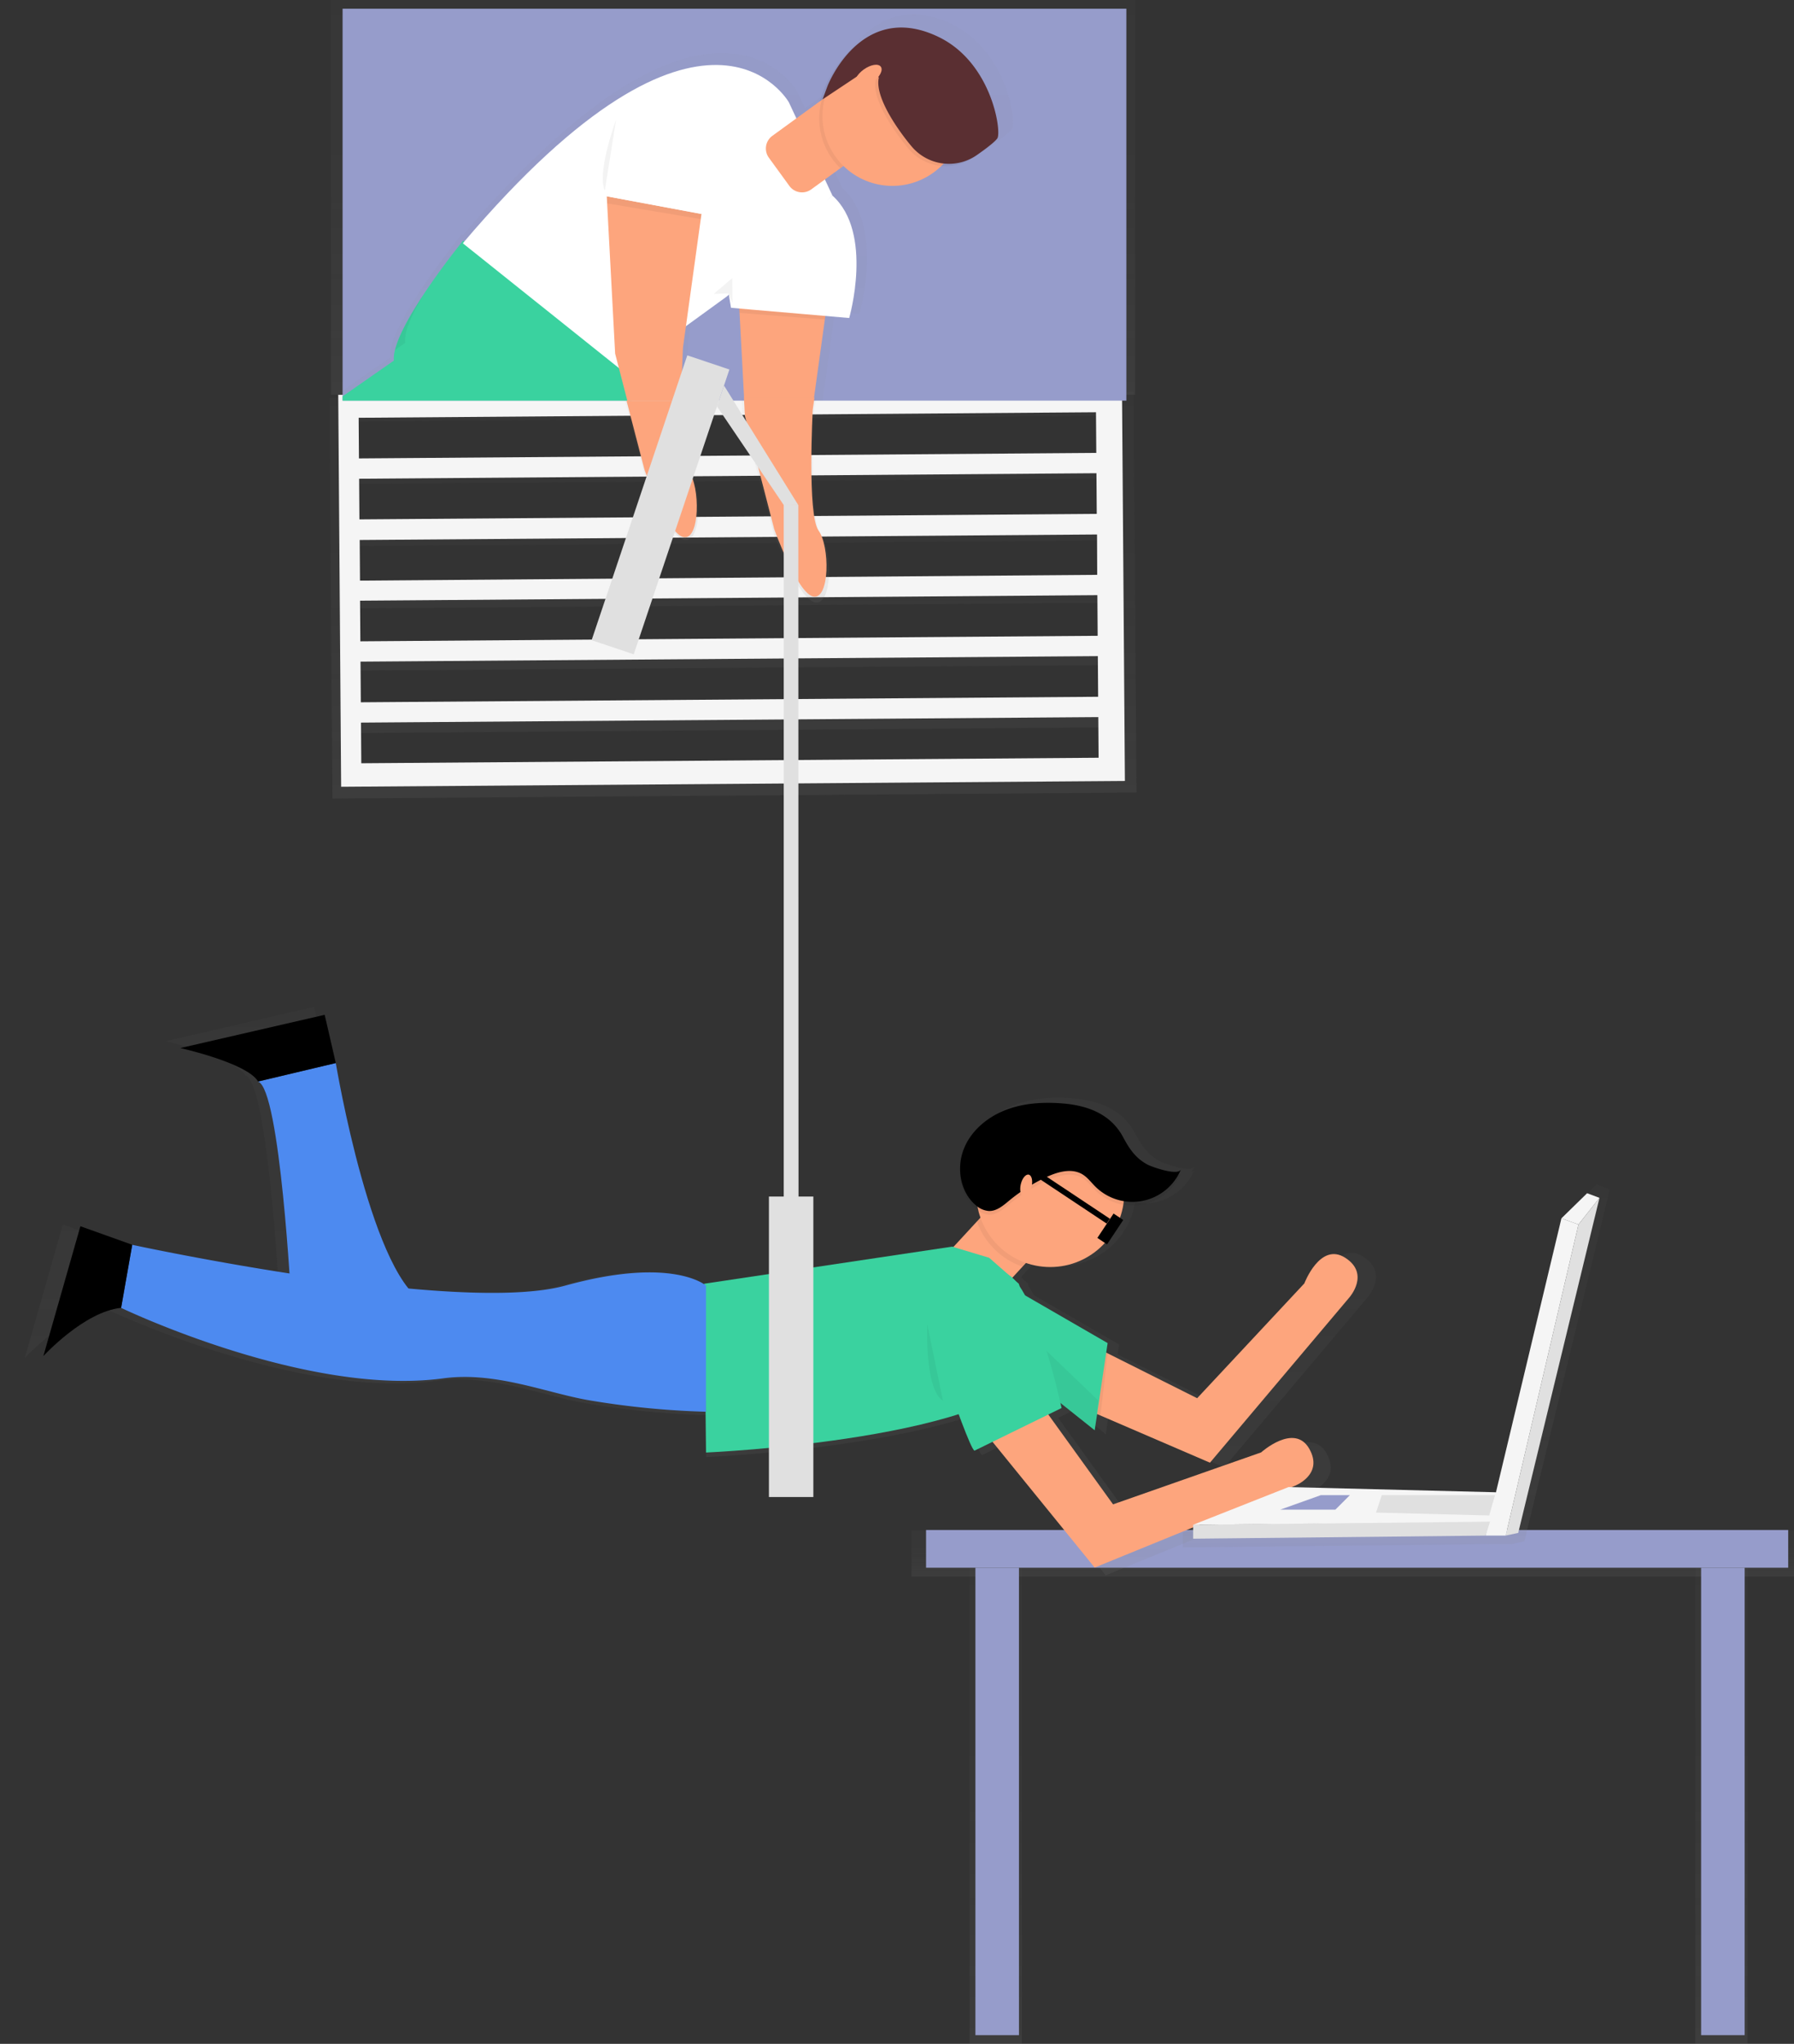 <svg data-name="Layer 1" xmlns="http://www.w3.org/2000/svg" xmlns:xlink="http://www.w3.org/1999/xlink" width="618.02" height="704"><rect width="100%" height="100%" fill="#333333" stroke="none"/><defs><linearGradient id="a" x1="252.52" y1="136" x2="252.52" gradientUnits="userSpaceOnUse"><stop offset="0" stop-color="gray" stop-opacity=".25"/><stop offset=".54" stop-color="gray" stop-opacity=".12"/><stop offset="1" stop-color="gray" stop-opacity=".1"/></linearGradient><linearGradient id="b" x1="557.5" y1="392.04" x2="557.52" y2="251.94" gradientTransform="matrix(.99 0 0 1 5.9 -.04)" xlink:href="#a"/><clipPath id="c" transform="translate(-302.98 -117)"><path data-name="&lt;Rectangle&gt;" fill="#969ccb" d="M421 120h270v135H421z"/></clipPath><linearGradient id="d" x1="13.84" y1="244.99" x2="13.84" y2="202.99" xlink:href="#a"/><linearGradient id="e" x1="487.49" y1="430.13" x2="487.49" y2="121.99" xlink:href="#a"/><linearGradient id="f" x1="530.91" y1="303.07" x2="530.91" y2="255" xlink:href="#a"/><linearGradient id="g" x1="573.5" y1="324.54" x2="573.5" y2="254" xlink:href="#a"/><linearGradient id="h" x1="466.02" y1="543" x2="466.02" y2="527" xlink:href="#a"/><linearGradient id="i" x1="544.27" y1="659.6" x2="544.27" y2="463.87" xlink:href="#a"/><linearGradient id="j" x1="481.02" y1="533" x2="481.02" y2="408" xlink:href="#a"/><linearGradient id="k" x1="343.02" y1="704" x2="343.02" y2="540" xlink:href="#a"/><linearGradient id="l" x1="593.02" y1="704" x2="593.02" y2="540" xlink:href="#a"/></defs><path opacity=".5" fill="url(#a)" d="M114.02 0h277v136h-277z"/><path d="M416.49 254.06l1 138 277-2.07-1-138zm268.74 127.8l-260.59 1.94-.11-14.31 260.59-1.95zm-.16-21.46l-260.59 1.95-.1-14.35L685 346.08zm-.16-21.46l-260.59 1.95-.11-14.31 260.59-1.95zm-.16-21.46l-260.59 1.95-.11-14.31 260.59-1.95zm-.16-21.48L424 298l-.11-14.31 260.59-1.95zm-.16-21.46l-260.59 1.95-.11-14.31 260.59-1.95z" transform="translate(-302.98 -117)" fill="url(#b)" opacity=".5"/><path d="M116.52 136l1 135 270-2-1-135zm261.94 125l-254 1.9-.1-14 254-1.9zm-.16-21l-254 1.9-.1-14 254-1.9zm-.16-21l-254 1.9-.1-14 254-1.9zm-.16-21l-253.96 2-.1-14 254-1.9zm-.16-21l-254 1.9-.1-14 254-1.9zm-.16-21l-254 1.9-.1-14 254-1.9z" fill="#f5f5f5"/><path data-name="&lt;Rectangle&gt;" fill="#969ccb" d="M118.02 3h270v135h-270z"/><g clip-path="url(#c)"><g opacity=".5"><path fill="url(#d)" d="M23.21 244.99l4.47-3.25-2.42-27.33-5.25-11.42L0 210.71l23.21 34.28z"/><path d="M630.75 125.29c-12.16-5.84-21.26-3.1-27.62 1.77-8.83 6.09-12.86 16.57-12.86 16.57l-1.73 4.67-8.23 6-2.68-5.72s-29.16-51.8-115.15 49.35l-.4-.32s-7.33 9-14 19l-.95 1.44-.42.65-.6.94-.44.7-.64 1-.57.94-.62 1-.44.76-.46.79-.44.78-.46.85-.67 1.27-.37.71-.41.82-.3.63-.39.82-.24.55q-.32.73-.61 1.44l-.22.55c-.1.26-.19.52-.28.77l-.18.53q-.2.6-.36 1.17c-.06.2-.12.41-.16.6a11.25 11.25 0 0 0-.38 3.79L323 320l5.87 12.78s82.28-32.52 138.36-68.17l-2.36 49.88-.15 3.09s-51.22 42.34-64.55 64l-22.86 13.2 24 35.4 5.59-4.06 3.51-28.12 94-75.14s17.82-32.56 18.13-59.83l3.85 14.87s8.19 23 14 23.94 5.81-17.86 1.75-23.44-2.08-42.82-2.08-42.82l1-7.58 14.71-10.69.54-.52.77 4.68 3 .26v.21H560l.14 1.36 1.89 35.52 10.41 40.17s8.2 23 14 23.94 5.81-17.86 1.76-23.44-2.08-42.82-2.08-42.82l4.29-31 .08-.6.1-.69 8.46.73s8.77-30.24-5.94-43.42l-2.68-5.72 5.48-4 1.1-.8a24.89 24.89 0 0 0 34.82-.07 17.36 17.36 0 0 0 11.61-3.1c.74-.52 1.46-1 2.14-1.54 3.08-2.21 5.63-4.24 6.14-5.22 1.42-2.78-2.15-26.91-20.97-35.95z" transform="translate(-302.98 -117)" fill="url(#e)"/></g><path d="M253.72 88.08l2.89 54.18 10.1 39s8 22.36 13.57 23.24 5.64-17.34 1.7-22.76-2-41.57-2-41.57l6.37-46z" fill="#fda57d"/><path d="M250.36 97.15l1.47 8.87 40.71 3.52s8.51-29.36-5.76-42.16z" fill="#fff"/><path d="M159.55 82.87s-25 30.6-23.86 41.34L24.5 201.71l5.7 12.41s79.88-31.57 134.34-66.18l-2.43 51.43s-49.73 41.11-62.67 62.1l9.94 16 91.27-73S227.72 155 214.74 128z" fill="#3ad29f"/><path d="M5.08 209.21l19.42-7.5 5.1 11.1 2.35 26.53-4.34 3.15-22.53-33.28zM99.44 261.46l-22.19 12.82 23.32 34.37 5.42-3.95 3.39-27.29-9.94-15.95z"/><path d="M286.77 67.37l-15-32.11S243.35-15.26 159.44 83.8l55.3 44.2 35.81-26z" fill="#fff"/><path d="M298.608 23.186l13.381 18.411-32.518 23.635a5.4 5.4 0 0 1-7.543-1.194l-7.055-9.707a5.4 5.4 0 0 1 1.193-7.542l32.519-23.635.023.032z" fill="#fda57d"/><path d="M283.08 34.46a23.8 23.8 0 0 0 6.41 23.48l13.82-10-13.39-18.45z" opacity=".05"/><ellipse cx="610.44" cy="156.92" rx="24.15" ry="24.1" transform="rotate(-36.01 278.946 564.514)" fill="#fda57d"/><path d="M296.29 25.7l-14 9.32 1.68-4.53s11.47-29.86 38.22-17c18.28 8.77 21.74 32.2 20.36 34.86-.55 1-3.53 3.36-7 5.77a16.8 16.8 0 0 1-22.54-2.84c-4.69-5.58-12.85-17.12-11.34-23.74-1.37-2.49-3.16-3.49-5.47-1.82z" opacity=".05"/><path d="M297.37 24.91l-14 9.32 1.68-4.53s11.47-29.86 38.22-17c18.28 8.77 21.74 32.2 20.36 34.86-.55 1-3.53 3.36-7 5.77a16.8 16.8 0 0 1-22.54-2.84c-4.69-5.58-12.85-17.12-11.34-23.74-1.37-2.49-3.16-3.49-5.47-1.82z" fill="#5a2f32"/><ellipse cx="602.07" cy="143.14" rx="5.37" ry="2.68" transform="rotate(-36.01 270.58 550.74)" fill="#fda57d"/><path opacity=".05" d="M245.87 101.24l6.39-5.47.08 8.64-1.4-3.33-5.07.16zM254.64 106.45l.14 1.33 29.36 2.29.18-1.25-29.68-2.37z"/><g opacity=".05"><path d="M146.02 101.31c-4.48 6.75-8.63 14-9.91 19.22l3.48-2.43c-.47-3.83 2.43-10.19 6.43-16.79zM165.96 193.25l2.43-51.43C113.94 176.43 34.02 208 34.02 208l-3.85 6.11s79.88-31.57 134.34-66.18l-2.29 48.43c2.37-1.98 3.74-3.11 3.74-3.11z"/></g><path d="M209.02 67.62l2.89 54.18 10.1 39s8 22.36 13.57 23.24 5.64-17.34 1.7-22.76-2-41.57-2-41.57l6.37-46z" fill="#fda57d"/><path d="M212.23 41.26s-6.73 18.13-3.87 24.34M209.15 66.68l-.02 3.37 32.25 5.42.39-2.7-32.62-6.09z" opacity=".05"/><path fill="#fff" d="M216.43 39.04L209 67.62l32.62 6.08 8.62-36.06-33.81 1.4z"/></g><path d="M518.29 255l6.43 24.31S533 302.14 538.87 303s5.88-17.71 1.78-23.24c-2.16-2.91-2.63-14.47-2.59-24.8z" transform="translate(-302.98 -117)" fill="url(#f)" opacity=".5"/><path d="M215.83 138l6.19 23.8s8 22.36 13.57 23.24 5.64-17.34 1.7-22.76c-2.07-2.85-2.52-14.17-2.48-24.29z" fill="#fda57d"/><path d="M584.12 254h-25.69l.35 6.44 10.69 40.14s8.42 23 14.37 23.92 6-17.85 1.8-23.42-2.14-42.78-2.14-42.78z" transform="translate(-302.98 -117)" fill="url(#g)" opacity=".5"/><path d="M280.56 137h-24.28l.33 6.26 10.1 39s8 22.36 13.57 23.24 5.64-17.34 1.7-22.76-2-41.57-2-41.57z" fill="#fda57d"/><path fill="url(#h)" d="M314.02 527h304v16h-304z" opacity=".5"/><path fill="#969ccb" d="M319.02 527h297v13h-297z"/><path d="M684.76 605.25l1.21.52 38.73 16.66 49.36-58.49s7.47-8.36-1.43-14.08-14.49 9.08-14.49 9.08l-38 40.66L688 583.5l.5-3.38-29.34-17a36 36 0 0 0-1.86-3.11l-.27-1-1.47-1.29c-.28-.3-.56-.58-.84-.83l4.86-5.27A26.12 26.12 0 0 0 694 531.14a18.38 18.38 0 0 0 6.88 0A19 19 0 0 0 714.45 520a1.39 1.39 0 0 1-1 .73 17.78 17.78 0 0 0 1-2c-1 2.43-10.38-.92-11.79-1.67-4.3-2.28-6.51-5.67-8.73-9.81-4.38-8.2-12.48-11.23-21.58-11.94-7-.55-14.12-.07-20.57 2.58s-12.14 7.69-14.48 14.27a18.84 18.84 0 0 0-1 6.95 17 17 0 0 0 5.53 13.56 11.88 11.88 0 0 0 1 .77c.19.76.41 1.5.67 2.24l-1.34 1.32v.08l-8.33 9-.43-.13-87.84 13.14v.18c-2.92-1.93-16.15-8.65-49.17.48-12.47 3.45-33.25 3.08-55.55 1-15.69-19.47-25.74-79.85-25.74-79.85l-3.93-17.08-51.13 11.82s23.6 5.25 27.53 11.82c6 2 9.71 46.81 11.14 68-30.61-4.72-55.71-10.14-55.71-10.14l-18.36-6.57-13.11 46S326 569 339.08 567.65c0 0 65.56 31.53 114.07 25C472 590 490.3 598 505.59 600.49a298.75 298.75 0 0 0 40.49 3.94l.16 14.45s54-2.33 89.45-13.58c2.69 7.29 4.85 12.55 5.6 12.92l6.43-3.15 36.18 44.53 70.8-28.9s10.49-3.94 5.24-13.14-17 1.31-17 1.31l-52.44 18.39-22.13-30.68-.86-1.2 4.64-2.28s-.15-.68-.42-1.86l12.18 9.76z" transform="translate(-302.98 -117)" fill="url(#i)" opacity=".5"/><path fill="#fda57d" d="M339 450.66l-16.21-15.02 26.83-29.09 16.21 15.02L339 450.66z"/><path d="M348.34 407.83l-11.84 12.84a25.56 25.56 0 0 0 15.67 15.61l12.39-13.43z" opacity=".05"/><path d="M351.82 475.82l65 28 48-56.89s7.27-8.13-1.39-13.69-14.1 8.83-14.1 8.83l-36.92 39.54-47.39-23.75z" fill="#fda57d"/><path fill="#3ad29f" d="M348.41 443.46l33.16 19.16-4.46 30.03-31.25-24.91 2.55-24.28z"/><ellipse cx="361.8" cy="410.88" rx="25.5" ry="25.55" fill="#fda57d"/><path d="M340.76 433.24l-12.74-3.84-85.44 12.78.64 58.14s103.93-4.47 115.41-31.3l-7.65-26.83z" fill="#3ad29f"/><path opacity=".05" d="M346.85 468.52l30.26 24.13 1.27-10.22-29.97-28.75-1.56 14.84z"/><path d="M243.21 442.82s-11.48-10.22-48.46 0-149.2-14.05-149.2-14.05l-3.83 21.72s63.76 30.67 110.94 24.28c18.37-2.49 36.13 5.28 51 7.67a287.07 287.07 0 0 0 39.53 3.83z" fill="#4d8af0"/><path d="M45.55 428.76l-17.85-6.39-12.76 44.73s14-15.33 26.78-16.61z"/><path d="M88.9 372.55l26.78-6.39s12.75 76.66 31.88 83.05h-47.18s-3.83-74.11-11.48-76.66z" fill="#4d8af0"/><path d="M115.68 366.16l-3.83-16.61L62.12 361s23 5.11 26.78 11.5z"/><path d="M365.86 381.34c-6.76-.53-13.73-.07-20 2.51s-11.8 7.48-14.09 13.88-.81 14.26 4.36 18.67a7.62 7.62 0 0 0 4.49 2c2.71.11 5-1.88 7.08-3.61a59.53 59.53 0 0 1 12.8-8.08c3.91-1.82 8.68-3.16 12.38-.94 1.76 1.06 3 2.77 4.45 4.22a18.1 18.1 0 0 0 29.49-5.91c-1 2.37-10.09-.9-11.46-1.63-4.18-2.22-6.34-5.51-8.49-9.54-4.28-7.91-12.15-10.91-21.01-11.57z" opacity=".05"/><path d="M365.86 380.06c-6.76-.53-13.73-.07-20 2.51s-11.84 7.43-14.09 13.88-.81 14.26 4.36 18.67a7.62 7.62 0 0 0 4.49 2c2.71.11 5-1.88 7.08-3.61a59.53 59.53 0 0 1 12.8-8.08c3.91-1.82 8.68-3.16 12.38-.94 1.76 1.06 3 2.77 4.45 4.22a18.1 18.1 0 0 0 29.49-5.91c-1 2.37-10.09-.9-11.46-1.63-4.18-2.22-6.34-5.51-8.49-9.54-4.28-7.93-12.15-10.88-21.01-11.57z"/><ellipse cx="656.49" cy="525.32" rx="3.83" ry="1.91" transform="rotate(-76.65 431 658.466)" fill="#fda57d"/><path opacity=".05" d="M341.92 496.61l.85 1.05 19.18-9.3-.84-1.16-19.19 9.41zM381.08 465.91l-3.13 20.99 1.16.66 2.46-21.41-.49-.24z"/><path fill="#e0e0e0" d="M264.89 412.15h15.3v103.49h-15.3zM236.767 122.4l14.503 4.873-32.957 98.102-14.504-4.873z"/><path fill="#e0e0e0" d="M275.09 423.65h-5.1V173.73l5.03.27.07 249.65z"/><path d="M332.47 485l44.63 54.94 68.86-28.11s10.21-3.83 5.06-12.83-16.58 1.28-16.58 1.28l-51 17.89-31-43z" fill="#fda57d"/><path d="M314.02 439.63s19.13 58.77 21.68 60.05l30-14.69s-8.5-39.64-18-45.69-32.44-4.79-33.68.33z" fill="#3ad29f"/><path d="M319.44 456.12s-1 22.48 5.38 26.31" opacity=".05"/><path fill="url(#j)" d="M550.06 408l-9.29 9.09-23.7 99.15-.33-.05-74.74-1.87-34.5 13.64V533l105.83-1.12h7.28l4.53-.98 29.4-121.22-4.48-1.68z" opacity=".5"/><path fill="#f5f5f5" d="M546.75 411l-8.85 8.65 5.87 2.13 7.24-9.18-4.26-1.6z"/><path fill="#f5f5f5" d="M537.9 419.65l5.87 2.13-25.06 107.15h-6.93l26.12-109.28z"/><path fill="#e0e0e0" d="M518.71 528.93l4.31-.93 27.99-115.4-7.24 9.18-25.06 107.15zM411.03 525.2v4.8l100.75-1.07 1.64-5.17-102.39 1.44z"/><path fill="#f5f5f5" d="M515.58 514.08l-.56-.08-71.14-1.78-32.85 12.98 102.35-1.06"/><path fill="#e0e0e0" d="M474.02 521l2-6h39l-2 7-39-1z"/><path fill="#969ccb" d="M441.02 520l14-5h10l-5 5h-19z"/><path fill="url(#k)" d="M334.02 540h18v164h-18z" opacity=".5"/><path fill="url(#l)" d="M584.02 540h18v164h-18z" opacity=".5"/><path fill="#969ccb" d="M336.02 540h15v161h-15zM586.02 540h15v161h-15z"/><path fill="#e0e0e0" d="M270.02 174L247 139.99l2.42-7.19 25.6 41.2h-5z"/><path d="M383.613 418.002l3.332 2.214-5.578 8.396-3.332-2.214zM357.677 403.386l24.657 16.395-1.108 1.665-24.657-16.394z"/></svg>